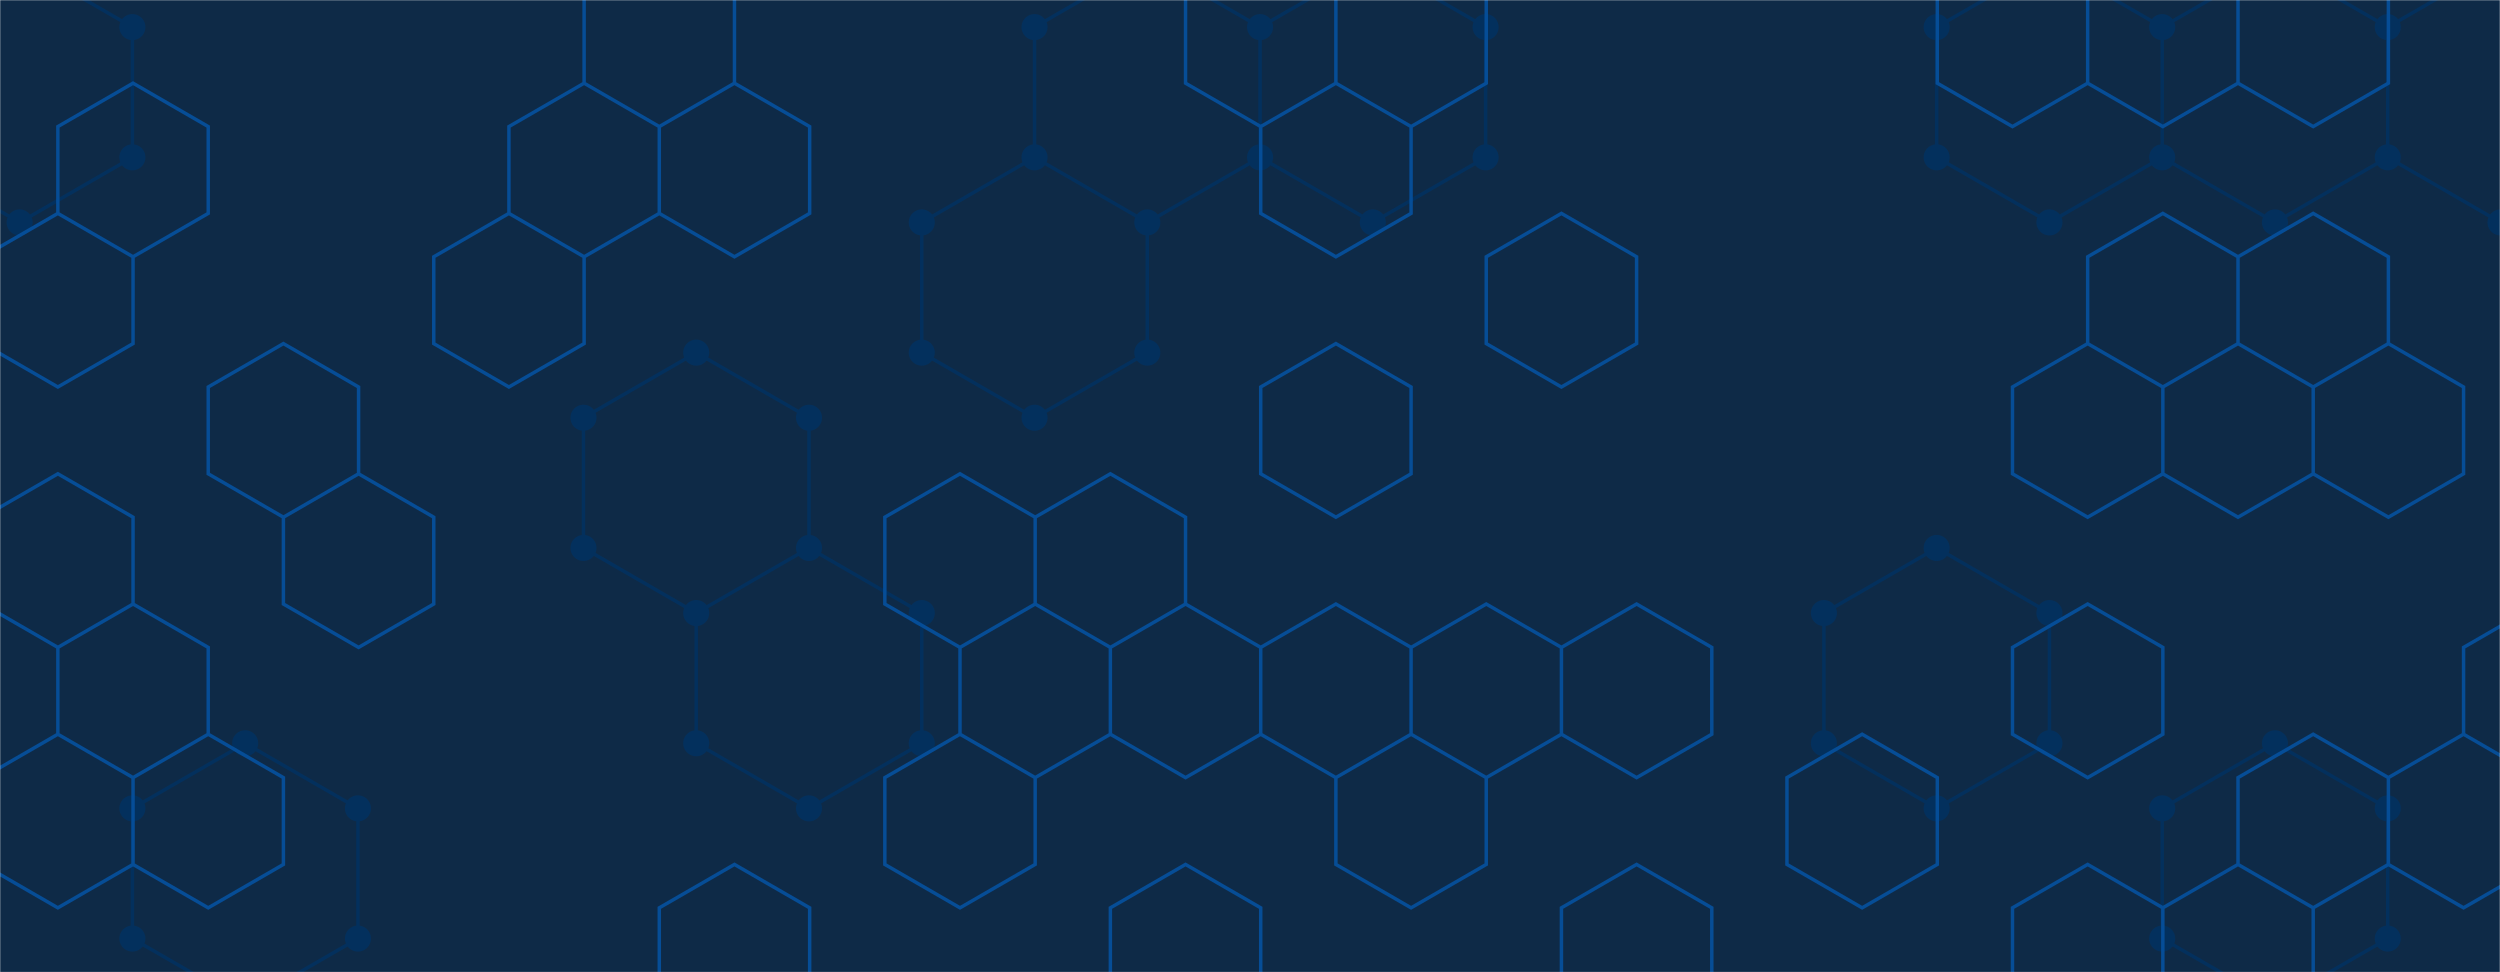 <svg xmlns="http://www.w3.org/2000/svg" version="1.1" xmlns:xlink="http://www.w3.org/1999/xlink" xmlns:svgjs="http://svgjs.dev/svgjs" width="1440" height="560" preserveAspectRatio="none" viewBox="0 0 1440 560">
    <g mask="url(&quot;#SvgjsMask1000&quot;)" fill="none">
        <rect width="1440" height="560" x="0" y="0" fill="#0e2a47"></rect>
        <path d="M11.31 -21.88L76.26 15.62L76.26 90.62L11.31 128.12L-53.64 90.62L-53.64 15.62zM141.22 428.12L206.17 465.62L206.17 540.62L141.22 578.12L76.26 540.62L76.26 465.62zM401.03 203.12L465.99 240.62L465.99 315.62L401.03 353.12L336.08 315.62L336.08 240.62zM465.99 315.62L530.94 353.12L530.94 428.12L465.99 465.62L401.03 428.12L401.03 353.12zM595.89 90.62L660.85 128.12L660.85 203.12L595.89 240.62L530.94 203.12L530.94 128.12zM660.85 -21.88L725.8 15.62L725.8 90.62L660.85 128.12L595.89 90.62L595.89 15.62zM790.75 -21.88L855.71 15.62L855.71 90.62L790.75 128.12L725.8 90.62L725.8 15.62zM1115.52 315.62L1180.48 353.12L1180.48 428.12L1115.52 465.62L1050.57 428.12L1050.57 353.12zM1180.48 -21.88L1245.43 15.62L1245.43 90.62L1180.48 128.12L1115.52 90.62L1115.52 15.62zM1310.38 -21.88L1375.34 15.62L1375.34 90.62L1310.38 128.12L1245.43 90.62L1245.43 15.62zM1310.38 428.12L1375.34 465.62L1375.34 540.62L1310.38 578.12L1245.43 540.62L1245.43 465.62zM1440.29 -21.88L1505.25 15.62L1505.25 90.62L1440.29 128.12L1375.34 90.62L1375.34 15.62z" stroke="#03305d" stroke-width="2"></path>
        <path d="M3.81 -21.88 a7.5 7.5 0 1 0 15 0 a7.5 7.5 0 1 0 -15 0zM68.76 15.62 a7.5 7.5 0 1 0 15 0 a7.5 7.5 0 1 0 -15 0zM68.76 90.62 a7.5 7.5 0 1 0 15 0 a7.5 7.5 0 1 0 -15 0zM3.81 128.12 a7.5 7.5 0 1 0 15 0 a7.5 7.5 0 1 0 -15 0zM-61.14 90.62 a7.5 7.5 0 1 0 15 0 a7.5 7.5 0 1 0 -15 0zM-61.14 15.62 a7.5 7.5 0 1 0 15 0 a7.5 7.5 0 1 0 -15 0zM133.72 428.12 a7.5 7.5 0 1 0 15 0 a7.5 7.5 0 1 0 -15 0zM198.67 465.62 a7.5 7.5 0 1 0 15 0 a7.5 7.5 0 1 0 -15 0zM198.67 540.62 a7.5 7.5 0 1 0 15 0 a7.5 7.5 0 1 0 -15 0zM133.72 578.12 a7.5 7.5 0 1 0 15 0 a7.5 7.5 0 1 0 -15 0zM68.76 540.62 a7.5 7.5 0 1 0 15 0 a7.5 7.5 0 1 0 -15 0zM68.76 465.62 a7.5 7.5 0 1 0 15 0 a7.5 7.5 0 1 0 -15 0zM393.53 203.12 a7.5 7.5 0 1 0 15 0 a7.5 7.5 0 1 0 -15 0zM458.49 240.62 a7.5 7.5 0 1 0 15 0 a7.5 7.5 0 1 0 -15 0zM458.49 315.62 a7.5 7.5 0 1 0 15 0 a7.5 7.5 0 1 0 -15 0zM393.53 353.12 a7.5 7.5 0 1 0 15 0 a7.5 7.5 0 1 0 -15 0zM328.58 315.62 a7.5 7.5 0 1 0 15 0 a7.5 7.5 0 1 0 -15 0zM328.58 240.62 a7.5 7.5 0 1 0 15 0 a7.5 7.5 0 1 0 -15 0zM523.44 353.12 a7.5 7.5 0 1 0 15 0 a7.5 7.5 0 1 0 -15 0zM523.44 428.12 a7.5 7.5 0 1 0 15 0 a7.5 7.5 0 1 0 -15 0zM458.49 465.62 a7.5 7.5 0 1 0 15 0 a7.5 7.5 0 1 0 -15 0zM393.53 428.12 a7.5 7.5 0 1 0 15 0 a7.5 7.5 0 1 0 -15 0zM588.39 90.62 a7.5 7.5 0 1 0 15 0 a7.5 7.5 0 1 0 -15 0zM653.35 128.12 a7.5 7.5 0 1 0 15 0 a7.5 7.5 0 1 0 -15 0zM653.35 203.12 a7.5 7.5 0 1 0 15 0 a7.5 7.5 0 1 0 -15 0zM588.39 240.62 a7.5 7.5 0 1 0 15 0 a7.5 7.5 0 1 0 -15 0zM523.44 203.12 a7.5 7.5 0 1 0 15 0 a7.5 7.5 0 1 0 -15 0zM523.44 128.12 a7.5 7.5 0 1 0 15 0 a7.5 7.5 0 1 0 -15 0zM653.35 -21.88 a7.5 7.5 0 1 0 15 0 a7.5 7.5 0 1 0 -15 0zM718.3 15.62 a7.5 7.5 0 1 0 15 0 a7.5 7.5 0 1 0 -15 0zM718.3 90.62 a7.5 7.5 0 1 0 15 0 a7.5 7.5 0 1 0 -15 0zM588.39 15.62 a7.5 7.5 0 1 0 15 0 a7.5 7.5 0 1 0 -15 0zM783.25 -21.88 a7.5 7.5 0 1 0 15 0 a7.5 7.5 0 1 0 -15 0zM848.21 15.62 a7.5 7.5 0 1 0 15 0 a7.5 7.5 0 1 0 -15 0zM848.21 90.62 a7.5 7.5 0 1 0 15 0 a7.5 7.5 0 1 0 -15 0zM783.25 128.12 a7.5 7.5 0 1 0 15 0 a7.5 7.5 0 1 0 -15 0zM1108.02 315.62 a7.5 7.5 0 1 0 15 0 a7.5 7.5 0 1 0 -15 0zM1172.98 353.12 a7.5 7.5 0 1 0 15 0 a7.5 7.5 0 1 0 -15 0zM1172.98 428.12 a7.5 7.5 0 1 0 15 0 a7.5 7.5 0 1 0 -15 0zM1108.02 465.62 a7.5 7.5 0 1 0 15 0 a7.5 7.5 0 1 0 -15 0zM1043.07 428.12 a7.5 7.5 0 1 0 15 0 a7.5 7.5 0 1 0 -15 0zM1043.07 353.12 a7.5 7.5 0 1 0 15 0 a7.5 7.5 0 1 0 -15 0zM1172.98 -21.88 a7.5 7.5 0 1 0 15 0 a7.5 7.5 0 1 0 -15 0zM1237.93 15.62 a7.5 7.5 0 1 0 15 0 a7.5 7.5 0 1 0 -15 0zM1237.93 90.62 a7.5 7.5 0 1 0 15 0 a7.5 7.5 0 1 0 -15 0zM1172.98 128.12 a7.5 7.5 0 1 0 15 0 a7.5 7.5 0 1 0 -15 0zM1108.02 90.62 a7.5 7.5 0 1 0 15 0 a7.5 7.5 0 1 0 -15 0zM1108.02 15.62 a7.5 7.5 0 1 0 15 0 a7.5 7.5 0 1 0 -15 0zM1302.88 -21.88 a7.5 7.5 0 1 0 15 0 a7.5 7.5 0 1 0 -15 0zM1367.84 15.62 a7.5 7.5 0 1 0 15 0 a7.5 7.5 0 1 0 -15 0zM1367.84 90.62 a7.5 7.5 0 1 0 15 0 a7.5 7.5 0 1 0 -15 0zM1302.88 128.12 a7.5 7.5 0 1 0 15 0 a7.5 7.5 0 1 0 -15 0zM1302.88 428.12 a7.5 7.5 0 1 0 15 0 a7.5 7.5 0 1 0 -15 0zM1367.84 465.62 a7.5 7.5 0 1 0 15 0 a7.5 7.5 0 1 0 -15 0zM1367.84 540.62 a7.5 7.5 0 1 0 15 0 a7.5 7.5 0 1 0 -15 0zM1302.88 578.12 a7.5 7.5 0 1 0 15 0 a7.5 7.5 0 1 0 -15 0zM1237.93 540.62 a7.5 7.5 0 1 0 15 0 a7.5 7.5 0 1 0 -15 0zM1237.93 465.62 a7.5 7.5 0 1 0 15 0 a7.5 7.5 0 1 0 -15 0zM1432.79 -21.88 a7.5 7.5 0 1 0 15 0 a7.5 7.5 0 1 0 -15 0zM1497.75 15.62 a7.5 7.5 0 1 0 15 0 a7.5 7.5 0 1 0 -15 0zM1497.75 90.62 a7.5 7.5 0 1 0 15 0 a7.5 7.5 0 1 0 -15 0zM1432.79 128.12 a7.5 7.5 0 1 0 15 0 a7.5 7.5 0 1 0 -15 0z" fill="#03305d"></path>
        <path d="M76.63 47.91L119.94 72.91L119.94 122.91L76.63 147.91L33.33 122.91L33.33 72.91zM33.33 122.91L76.63 147.91L76.63 197.91L33.33 222.91L-9.97 197.91L-9.97 147.91zM33.33 272.91L76.63 297.91L76.63 347.91L33.33 372.91L-9.97 347.91L-9.97 297.91zM76.63 347.91L119.94 372.91L119.94 422.91L76.63 447.91L33.33 422.91L33.33 372.91zM33.33 422.91L76.63 447.91L76.63 497.91L33.33 522.91L-9.97 497.91L-9.97 447.91zM163.24 197.91L206.54 222.91L206.54 272.91L163.24 297.91L119.94 272.91L119.94 222.91zM119.94 422.91L163.24 447.91L163.24 497.91L119.94 522.91L76.63 497.91L76.63 447.91zM206.54 272.91L249.84 297.91L249.84 347.91L206.54 372.91L163.24 347.91L163.24 297.91zM336.45 47.91L379.75 72.91L379.75 122.91L336.45 147.91L293.14 122.91L293.14 72.91zM293.14 122.91L336.45 147.91L336.45 197.91L293.14 222.91L249.84 197.91L249.84 147.91zM379.75 -27.09L423.05 -2.09L423.05 47.91L379.75 72.91L336.45 47.91L336.45 -2.09zM423.05 47.91L466.36 72.91L466.36 122.91L423.05 147.91L379.75 122.91L379.75 72.91zM423.05 497.91L466.36 522.91L466.36 572.91L423.05 597.91L379.75 572.91L379.75 522.91zM552.96 272.91L596.26 297.91L596.26 347.91L552.96 372.91L509.66 347.91L509.66 297.91zM596.26 347.91L639.57 372.91L639.57 422.91L596.26 447.91L552.96 422.91L552.96 372.91zM552.96 422.91L596.26 447.91L596.26 497.91L552.96 522.91L509.66 497.91L509.66 447.91zM639.57 272.91L682.87 297.91L682.87 347.91L639.57 372.91L596.26 347.91L596.26 297.91zM682.87 347.91L726.17 372.91L726.17 422.91L682.87 447.91L639.57 422.91L639.57 372.91zM682.87 497.91L726.17 522.91L726.17 572.91L682.87 597.91L639.57 572.91L639.57 522.91zM726.17 -27.09L769.47 -2.09L769.47 47.91L726.17 72.91L682.87 47.91L682.87 -2.09zM769.47 47.91L812.78 72.91L812.78 122.91L769.47 147.91L726.17 122.91L726.17 72.91zM769.47 197.91L812.78 222.91L812.78 272.91L769.47 297.91L726.17 272.91L726.17 222.91zM769.47 347.91L812.78 372.91L812.78 422.91L769.47 447.91L726.17 422.91L726.17 372.91zM812.78 -27.09L856.08 -2.09L856.08 47.91L812.78 72.91L769.47 47.91L769.47 -2.09zM856.08 347.91L899.38 372.91L899.38 422.91L856.08 447.91L812.78 422.91L812.78 372.91zM812.78 422.91L856.08 447.91L856.08 497.91L812.78 522.91L769.47 497.91L769.47 447.91zM899.38 122.91L942.68 147.91L942.68 197.91L899.38 222.91L856.08 197.91L856.08 147.91zM942.68 347.91L985.99 372.91L985.99 422.91L942.68 447.91L899.38 422.91L899.38 372.91zM942.68 497.91L985.99 522.91L985.99 572.91L942.68 597.91L899.38 572.91L899.38 522.91zM1072.59 422.91L1115.89 447.91L1115.89 497.91L1072.59 522.91L1029.29 497.91L1029.29 447.91zM1159.19 -27.09L1202.5 -2.09L1202.5 47.91L1159.19 72.91L1115.89 47.91L1115.89 -2.09zM1202.5 197.91L1245.8 222.91L1245.8 272.91L1202.5 297.91L1159.19 272.91L1159.19 222.91zM1202.5 347.91L1245.8 372.91L1245.8 422.91L1202.5 447.91L1159.19 422.91L1159.19 372.91zM1202.5 497.91L1245.8 522.91L1245.8 572.91L1202.5 597.91L1159.19 572.91L1159.19 522.91zM1245.8 -27.09L1289.1 -2.09L1289.1 47.91L1245.8 72.91L1202.5 47.91L1202.5 -2.09zM1245.8 122.91L1289.1 147.91L1289.1 197.91L1245.8 222.91L1202.5 197.91L1202.5 147.91zM1289.1 197.91L1332.4 222.91L1332.4 272.91L1289.1 297.91L1245.8 272.91L1245.8 222.91zM1289.1 497.91L1332.4 522.91L1332.4 572.91L1289.1 597.91L1245.8 572.91L1245.8 522.91zM1332.4 -27.09L1375.71 -2.09L1375.71 47.91L1332.4 72.91L1289.1 47.91L1289.1 -2.09zM1332.4 122.91L1375.71 147.91L1375.71 197.91L1332.4 222.91L1289.1 197.91L1289.1 147.91zM1375.71 197.91L1419.01 222.91L1419.01 272.91L1375.71 297.91L1332.4 272.91L1332.4 222.91zM1332.4 422.91L1375.71 447.91L1375.71 497.91L1332.4 522.91L1289.1 497.91L1289.1 447.91zM1462.31 347.91L1505.62 372.91L1505.62 422.91L1462.31 447.91L1419.01 422.91L1419.01 372.91zM1419.01 422.91L1462.31 447.91L1462.31 497.91L1419.01 522.91L1375.71 497.91L1375.71 447.91z" stroke="rgba(6, 80, 156, 0.93)" stroke-width="2"></path>
    </g>
    <defs>
        <mask id="SvgjsMask1000">
            <rect width="1440" height="560" fill="#ffffff"></rect>
        </mask>
    </defs>
</svg>